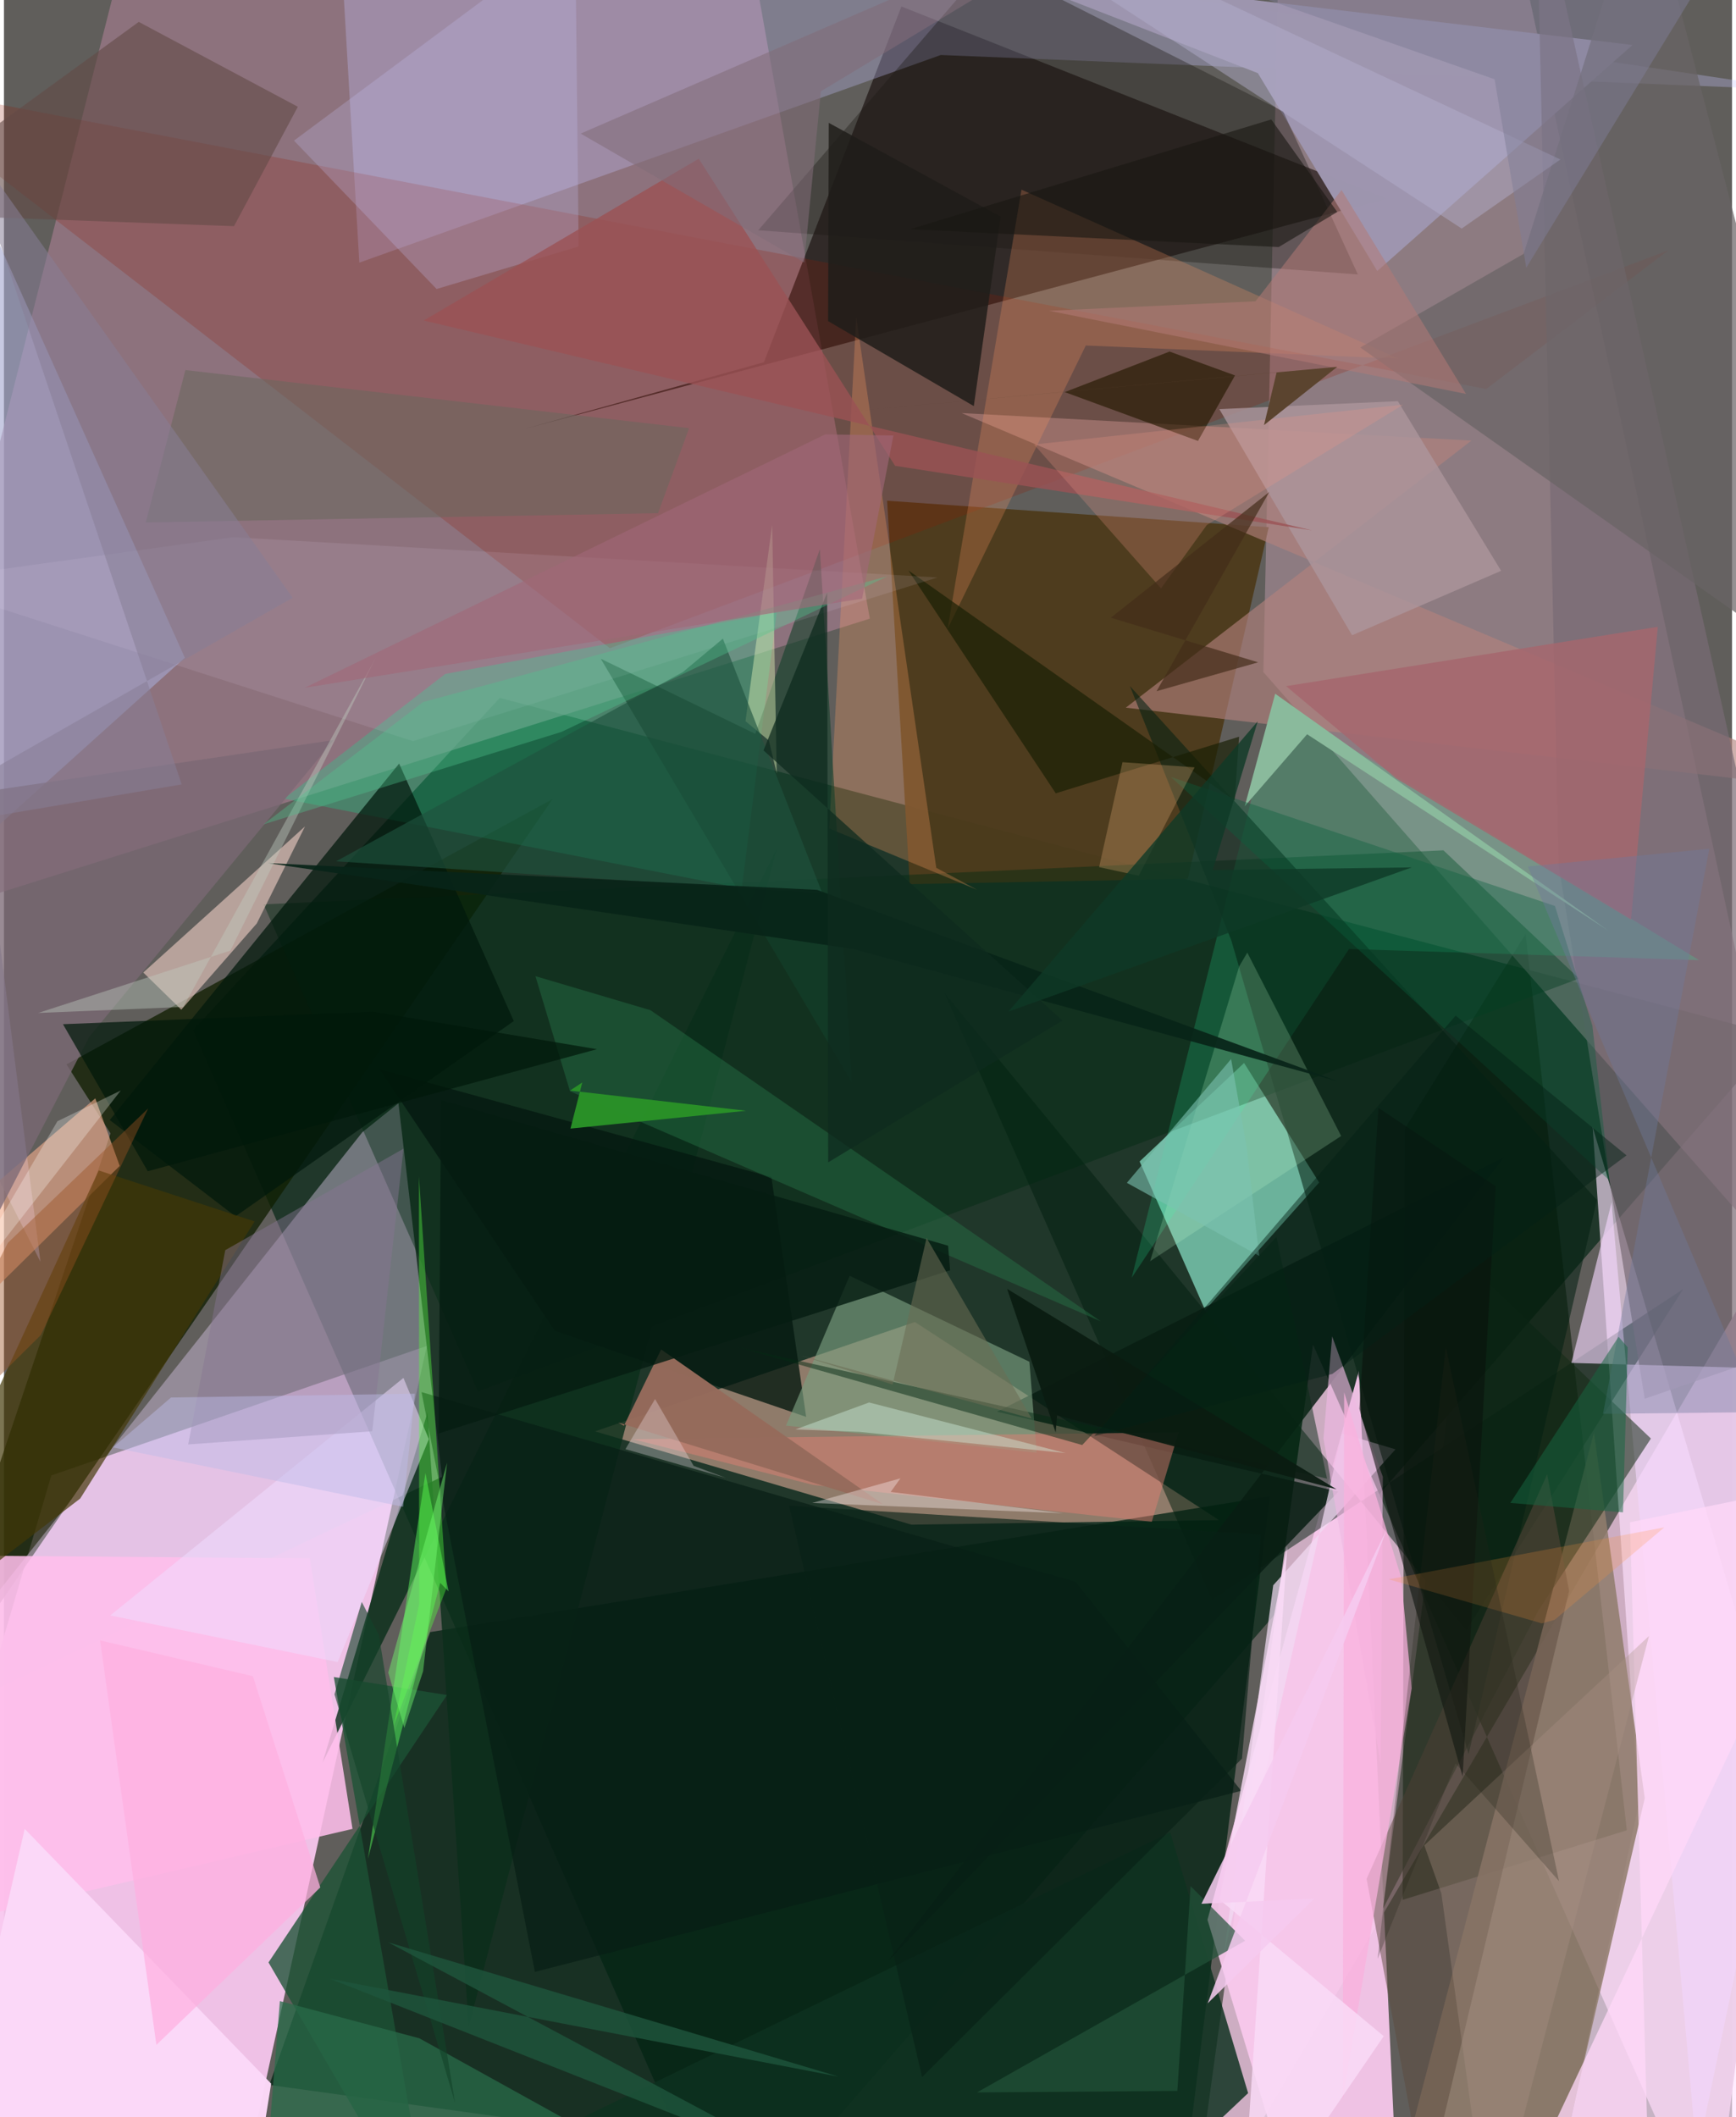 <svg xmlns="http://www.w3.org/2000/svg" width="228" height="278" viewBox="0 0 836 1024"><path fill="#605e5b" d="M0 0h836v1024H0z"/><path fill="#f7c6ef" fill-opacity=".941" d="M204.559 650.98L22.917 713.595-62 1001.876 109.248 1086z"/><path fill="#002512" fill-opacity=".671" d="M349.586 1086l-258.1-587.696 148.382-160.753 618.22 163.386z"/><path fill="#d0afc4" fill-opacity=".976" d="M573.315 1086L898 531.835 826.437 1086 633.273 650.322z"/><path fill="#a87e91" fill-opacity=".631" d="M358.719-38.267L66.439-56.24-62 450.67l480.882-151.454z"/><path fill="#ba9682" fill-opacity=".722" d="M587.77 735.212l-147.08-95.808-154.762 52.894 153.081 45.128z"/><path fill="#002212" fill-opacity=".753" d="M206.18 789.391l406.18-65.67-43.231 345.586-440.77-60.898z"/><path fill="#051700" fill-opacity=".541" d="M677.664 546.02l-1.019 372.875 108.44-33.65-48.973-433.485z"/><path fill="#a88b97" fill-opacity=".631" d="M873.651 625.895L733.821-20.31 617.457-62l-8.192 387.058z"/><path fill="#f8c8ed" fill-opacity=".937" d="M630.084 1086l44.793-5.196-19.394-417.823-73.256 265.545z"/><path fill="#0e0300" fill-opacity=".565" d="M250.817 207.73l116.824-32.524L434.16 3.136 668.734 96.11z"/><path fill="#78c7af" fill-opacity=".851" d="M549.406 561.761l50.533-47.636 36.316 57.816-55.15 61.732z"/><path fill="#0f1e00" fill-opacity=".753" d="M265.355 386.544L-46.57 840.439l98.116-292.265-21.292-33.377z"/><path fill="#ffe2ff" fill-opacity=".643" d="M790.87 872.591l-22.294-327.477L898 983.144 744.984 1086z"/><path fill="#d7c4e5" fill-opacity=".443" d="M190.847 533.604l-17.486 14.028L-62 844.678l273.915-130.404z"/><path fill="#4d3b1c" fill-opacity=".953" d="M438.202 427.64l-10.965-185.45 184.629 12.807-39.148 170.05z"/><path fill="#c5c6fe" fill-opacity=".306" d="M160.853-62L869.47 43.568 453.205 26.604 171.918 127.028z"/><path fill="#911700" fill-opacity=".22" d="M805.252 121.05l-88.16 67.092L-62 39.062l355.13 274.462z"/><path fill="#907d6c" fill-opacity=".867" d="M678.417 1039.675L769.18 692.91l24.589 176.811L743.904 1086z"/><path fill="#001e0f" fill-opacity=".506" d="M455.075 480.38l129.377 293.287L812.397 623.45 707.486 788.415z"/><path fill="#a4a8d0" fill-opacity=".62" d="M17.656 610.282L-62-15.229 87.493 318.117-62 452.647z"/><path fill="#002811" fill-opacity=".424" d="M761.978 473.292l-532.68 199.687L125.62 437.407l570.756-26.129z"/><path fill="#9e96af" fill-opacity=".988" d="M606.608 35.382L476.562-15.185l311.257 36.95L664.365 131.09z"/><path fill="#16db8d" fill-opacity=".29" d="M373.812 296.296l-16.868 133.4-221.5-43.4 78.043-60.348z"/><path fill="#fbd7cf" fill-opacity=".557" d="M85.786 488.349l36.536-41.72 23.317-46.92-78.243 70.665z"/><path fill="#b2817c" fill-opacity=".627" d="M709.93 213.1l-246.645-13.308L898 383.494l-355.284-41.216z"/><path fill="#796b75" fill-opacity=".706" d="M793.754 676.523L898 640.555 741.126-62l11.083 481.198z"/><path fill="#0e3220" fill-opacity=".835" d="M272.794 1027.608L523.909 1086l77.983-73.632-37.693-126.156z"/><path fill="#f3d6fb" fill-opacity=".635" d="M898 663.146l-78.997 379.882-41.28-461.449-19.447 77.62z"/><path fill="#0b2e1b" fill-opacity=".808" d="M224.822 980.14L204.89 683.15l-50.74 169.364 219.832-442.412z"/><path fill="#142c16" fill-opacity=".537" d="M667.139 923.148l40.537-312.434 89.07 85.058-54.421 83.258z"/><path fill="#1d1a14" fill-opacity=".373" d="M654.983 132.75l-290.07-21.381L476.277-18.044l142.558 71.927z"/><path fill="#081d12" fill-opacity=".843" d="M480.357 682.795l165.189 38.654-217.824 227.009 297.91-388.72z"/><path fill="#f2ad8c" fill-opacity=".612" d="M56.003 563.91l-94.59 93.17L-62 622.236l106.18-91.005z"/><path fill="#25f79e" fill-opacity=".196" d="M820.024 464.385L615.208 339.627l-69.653 278.4 105.148-159.033z"/><path fill="#febeeb" fill-opacity=".871" d="M168.62 884.564L-62 938.686v-186.66l209.965 1.696z"/><path fill="#fb9b61" fill-opacity=".29" d="M470.756 430.351l-19.728-10.615-38.73-266.382-13.048 247.358z"/><path fill="#ff9764" fill-opacity=".247" d="M674.494 173.436L492.252 91.742l-35.757 212.485 66.859-137.111z"/><path fill="#051910" fill-opacity=".788" d="M388.077 685.293l-16.81-115.96-189.514-52.162 84.72 126.506z"/><path fill="#00180c" fill-opacity=".722" d="M51.189 541.72l60.8 46.604 134.662-94.47-55.47-124.541z"/><path fill="#799d7e" fill-opacity=".651" d="M409.13 617.047l-30.795 72.455 121.263 13.135-3.512-44.004z"/><path fill="#14402b" fill-opacity=".596" d="M410.23 523.661l-15.502-258.107-31.258 89.391-74.752-36.341z"/><path fill="#f2daf3" fill-opacity=".718" d="M614.03 766.733l59.162-65.739-25.933-7.726-57.12 252.327z"/><path fill="#1d5335" fill-opacity=".78" d="M159.58 811.115L207.54 1086l-79.553-136.846 86.33-129.319z"/><path fill="#e57f75" fill-opacity=".459" d="M568.293 692.744l-13.015 43.3-163.79-17.83-87.196-22.12z"/><path fill="#5efe5d" fill-opacity=".475" d="M203.896 712.477l-27.792 186.49 34.946-133.399 4.058 4.138z"/><path fill="#052113" fill-opacity=".565" d="M544.716 331.839l225.933 248.566-62.094 268.024-114.84-393.718z"/><path fill="#1f1d19" fill-opacity=".843" d="M482.177 104.762L399.025 59.43l-.34 95.88 70.503 41.113z"/><path fill="#966b5b" fill-opacity=".976" d="M297.209 688.051l128.045 39.525-107.332-74.894-17.99 36.915z"/><path fill="#ac969c" fill-opacity=".796" d="M674.33 194.035l49.951 82.046-72.101 31.18-64.222-109.39z"/><path fill="#c4c1f6" fill-opacity=".255" d="M140.308 68.014L276.376-33.174l1.63 152.39-68.71 20.564z"/><path fill="#624a47" fill-opacity=".6" d="M142.164 51.647L65.208 10.594-62 103.078l173.285 6.32z"/><path fill="#f0dcff" fill-opacity=".522" d="M51.447 781.327l109.999 22.55 44.096-107.818-12.283-29.607z"/><path fill="#071d14" fill-opacity=".671" d="M518.475 765.077l-316.462-91.764 54.83 280.407 341.695-87.571z"/><path fill="#5d4b3d" fill-opacity=".49" d="M687.727 1061.401l69.46-291.877-10.642-56.443-87.337 195.662z"/><path fill="#2a7b4c" fill-opacity=".4" d="M530.567 639.065L273.834 527.8l-16.717-55.661 55.647 16.459z"/><path fill="#fbd8f8" fill-opacity=".984" d="M129.263 1007.782L116.775 1086l-150.647-9.897 43.904-191.54z"/><path fill="#c6ffd0" fill-opacity=".2" d="M554.484 610.001l92.413-60.558-45.394-88.693-3.918 6.606z"/><path fill="#eeb9e3" fill-opacity=".639" d="M666.019 852.866l-27.68-157.103 4.208-49.378 24.508 67.857z"/><path fill="#251900" fill-opacity=".651" d="M577.634 213.276l-64.445-23.631 50.689-19.609 31.681 11.553z"/><path fill="#a5666d" fill-opacity=".824" d="M800.084 303.172l-12.956 141.62-113.696-68.356-53.166-44.574z"/><path fill="#696465" fill-opacity=".714" d="M793.652-62L898 338.827 656.155 168.073l79.02-45.293z"/><path fill="#9b5254" fill-opacity=".796" d="M632.707 256.508l-201.593-31.202L336.111 76.77l-133.042 78.254z"/><path fill="#e7f7bb" fill-opacity=".431" d="M370.05 358.154l3.794 15.93-2.204-120.196-12.903 94.942z"/><path fill="#181e03" fill-opacity=".675" d="M597.518 356.323l-2.147 30.917-157.808-111.319 71.258 107.78z"/><path fill="#fed8f8" fill-opacity=".769" d="M786.616 736.27l9.556 334.446L722.354 1086 898 713.569z"/><path fill="#7b6874" fill-opacity=".769" d="M-36.196 386.817l195.714-28.858L41.203 501.564l-51.394 99.589z"/><path fill="#413807" fill-opacity=".69" d="M45.835 566.105L-62 800.647l98.893-75.864 84.378-134.026z"/><path fill="#f4dbf8" fill-opacity=".106" d="M110.964 259.846l340.679 19.447-253.796 79.178-240.615-77.406z"/><path fill="#8aba9c" d="M630.42 355.135l-30.173 34.823 14.742-54.424 161.044 114.531z"/><path fill="#6b665d" fill-opacity=".557" d="M331.454 207.093L87.778 178.984 68.595 252.69l247.827-4.468z"/><path fill="#062913" fill-opacity=".486" d="M521.64 698.916L355.47 651.69l284.586 63.481-24.448-116.938z"/><path fill="#877691" fill-opacity=".455" d="M193.284 555.583l-15.112 136.664-89.047 6.37 17.934-93.955z"/><path fill="#296b49" fill-opacity=".737" d="M200.94 985.84l-67.455-17.98L123.94 1086h257.82z"/><path fill="#225239" fill-opacity=".694" d="M600.439 938.684l-26.385-26.443-6.4 99.066-96.94.728z"/><path fill="#2a9228" fill-opacity=".965" d="M359.027 537.238l-84.963 8.618 5.705-22.295-5.93 3.916z"/><path fill="#061d12" fill-opacity=".82" d="M211.44 531.977l245.3 70.52.985 11.903L210.3 693.316z"/><path fill="#55fe3f" fill-opacity=".4" d="M188.416 834.888l25.62-66.667-13.276-199.184.105 206.911z"/><path fill="#09603e" fill-opacity=".38" d="M768.444 496.079l8.285 74.907-212.125-195.162 185.714 62.36z"/><path fill="#6f789b" fill-opacity=".4" d="M737.182 419.092L825 410.517 773.578 683.81l75.538-.797z"/><path fill="#f6bb84" fill-opacity=".263" d="M548.978 423.561l-19.178-4.155 11.314-50.76 34.88 2.486z"/><path fill="#09100b" fill-opacity=".569" d="M655.71 681.389l9.222-145.54 56.687 37.898-15.955 285.517z"/><path fill="#ab9287" fill-opacity=".329" d="M687.116 892.532l108.71-101.26L718.896 1086l-23.51-170.188z"/><path fill="#fab1dd" fill-opacity=".745" d="M647.69 1015.461l33.33-198.908-5.12-53.707-27.558-89.417z"/><path fill="#b37975" fill-opacity=".545" d="M605.452 145.736l-99.908 4.58 201.743 40.194-60.195-98.618z"/><path fill="#fadbf7" fill-opacity=".82" d="M620.848 747.69l-32.744 171.118 79.404 66.015L598.274 1086z"/><path fill="#1f523e" fill-opacity=".635" d="M160.669 416.58l167.739-91.497 19.385-16.18 48.125 123.164z"/><path fill="#d4f0e0" fill-opacity=".416" d="M382.889 691.368l31.11 1.19 99.63 10.263-95.096-24.497z"/><path fill="#f19988" fill-opacity=".247" d="M559.76 284.583l22.141-30.643 95.004-58.226-178.573 19.28z"/><path fill="#12432a" fill-opacity=".616" d="M173.09 774.791l8.275 16.032 36.837 226.186-58.3-197.533z"/><path fill="#b2afcc" fill-opacity=".471" d="M456.592-62l296.37 139.133-47.754 33.414L440.39-62z"/><path fill="#01180a" fill-opacity=".714" d="M178.613 489.319l108.284 18.14-217.34 59.025-41.013-71.116z"/><path fill="#fd923a" fill-opacity=".216" d="M803.212 738.746L669.913 763.87l74.028 21.286 6.182-1.666z"/><path fill="#082418" fill-opacity=".918" d="M127.649 417.458l265.719 12.93 252.37 92.74-234.784-64.123z"/><path fill="#bfccc0" fill-opacity=".412" d="M16.578 489.927l70.188-2.91 93.364-169.413-70.595 142.168z"/><path fill="#1f553d" fill-opacity=".8" d="M185.937 939.455l217.827 64.936-245.94-47.293 234.04 92.289z"/><path fill="#887f96" fill-opacity=".541" d="M139.673 289.12L-62 404.4l147.977-25.016-105.81-315.02z"/><path fill="#0e2a1e" fill-opacity=".741" d="M398.243 286.653l.48 275.548 113.34-68.607-144.625-130.658z"/><path fill="#4ec48e" fill-opacity=".361" d="M427.47 278.712l-157.738 75.275-144.18 44.727 77.21-59.145z"/><path fill="#f9ebeb" fill-opacity=".392" d="M433.69 715.024l-42.667 11.901 121.424 4.99-83.47-10.32z"/><path fill="#76fe71" fill-opacity=".447" d="M185.926 808.97l28.44-101.5-11.599 100.872-9.063 27.464z"/><path fill="#fffffe" fill-opacity=".278" d="M25.864 542.311L-62 691.991V679.42L56.51 527.434z"/><path fill="#7f7d96" fill-opacity=".506" d="M721.126 38.341l15.33 91.143 99.227-162.322L434.81-62z"/><path fill="#ffafe0" fill-opacity=".718" d="M153.052 912.894L73.74 989.028 46.51 793.405l73.915 17.308z"/><path fill="#191612" fill-opacity=".592" d="M616.67 119.5l28.342-16.97-31.917-44.752-174.752 53.102z"/><path fill="#442d1a" fill-opacity=".686" d="M557.603 334.307l49.144-13.964-71.275-21.572 76.66-60.831z"/><path fill="#9a5023" fill-opacity=".424" d="M69.76 536.113L1.935 601.075-62 724.748 17.865 645.7z"/><path fill="#166742" fill-opacity=".51" d="M783.247 731.461l-54.503-4.55 52.363-80.383 4.419 5.135z"/><path fill="#6b6c54" fill-opacity=".565" d="M429.912 669.661l16.424-70.919 50.845 87.35-111.49-30.423z"/><path fill="#5b442f" fill-opacity=".992" d="M403.374 199.579l212.317-19.54-6.108 25.567 35.432-28.188z"/><path fill="#826d79" fill-opacity=".557" d="M571.142-62L278.985 64.616l108.144 62.362 8.076-82.805z"/><path fill="#7cc3b2" fill-opacity=".592" d="M593.651 512.22l7.518 42.557 6.103 52.67-64.034-35.353z"/><path fill="#f5cbef" fill-opacity=".863" d="M579.314 920.794l54.599-2.527-51.591 50.679 86.595-229.093z"/><path fill="#a06777" fill-opacity=".612" d="M415.157 289.518l-269.601 43.118 251.773-122.552 32.95.57z"/><path fill="#feeefa" fill-opacity=".294" d="M314.986 676.664l18.673 32.326 15.587 5.814-48.589-13.906z"/><path fill="#242319" fill-opacity=".267" d="M697.502 651.358l-32.968 296.061 37.716-94.503 50.04 56.916z"/><path fill="#bdbbe8" fill-opacity=".471" d="M52.71 700.06l28.115-24.139 117.962-1.833-5.684 54.698z"/><path fill="#092116" fill-opacity=".643" d="M608.127 742.187l-9.202 108.376L444.15 1004.61l-64.329-276.34z"/><path fill="#0a1b11" fill-opacity=".925" d="M508.784 692.825l-23.486-69.445 159.374 96.948-135.2-35.738z"/><path fill="#031f14" fill-opacity=".455" d="M642.626 664.53L527.46 694.591l174.83-203.38 82.66 67.6z"/><path fill="#0f3926" fill-opacity=".788" d="M584.754 420.791l21.786-71.918-120.6 140.378 195.129-69.724z"/></svg>